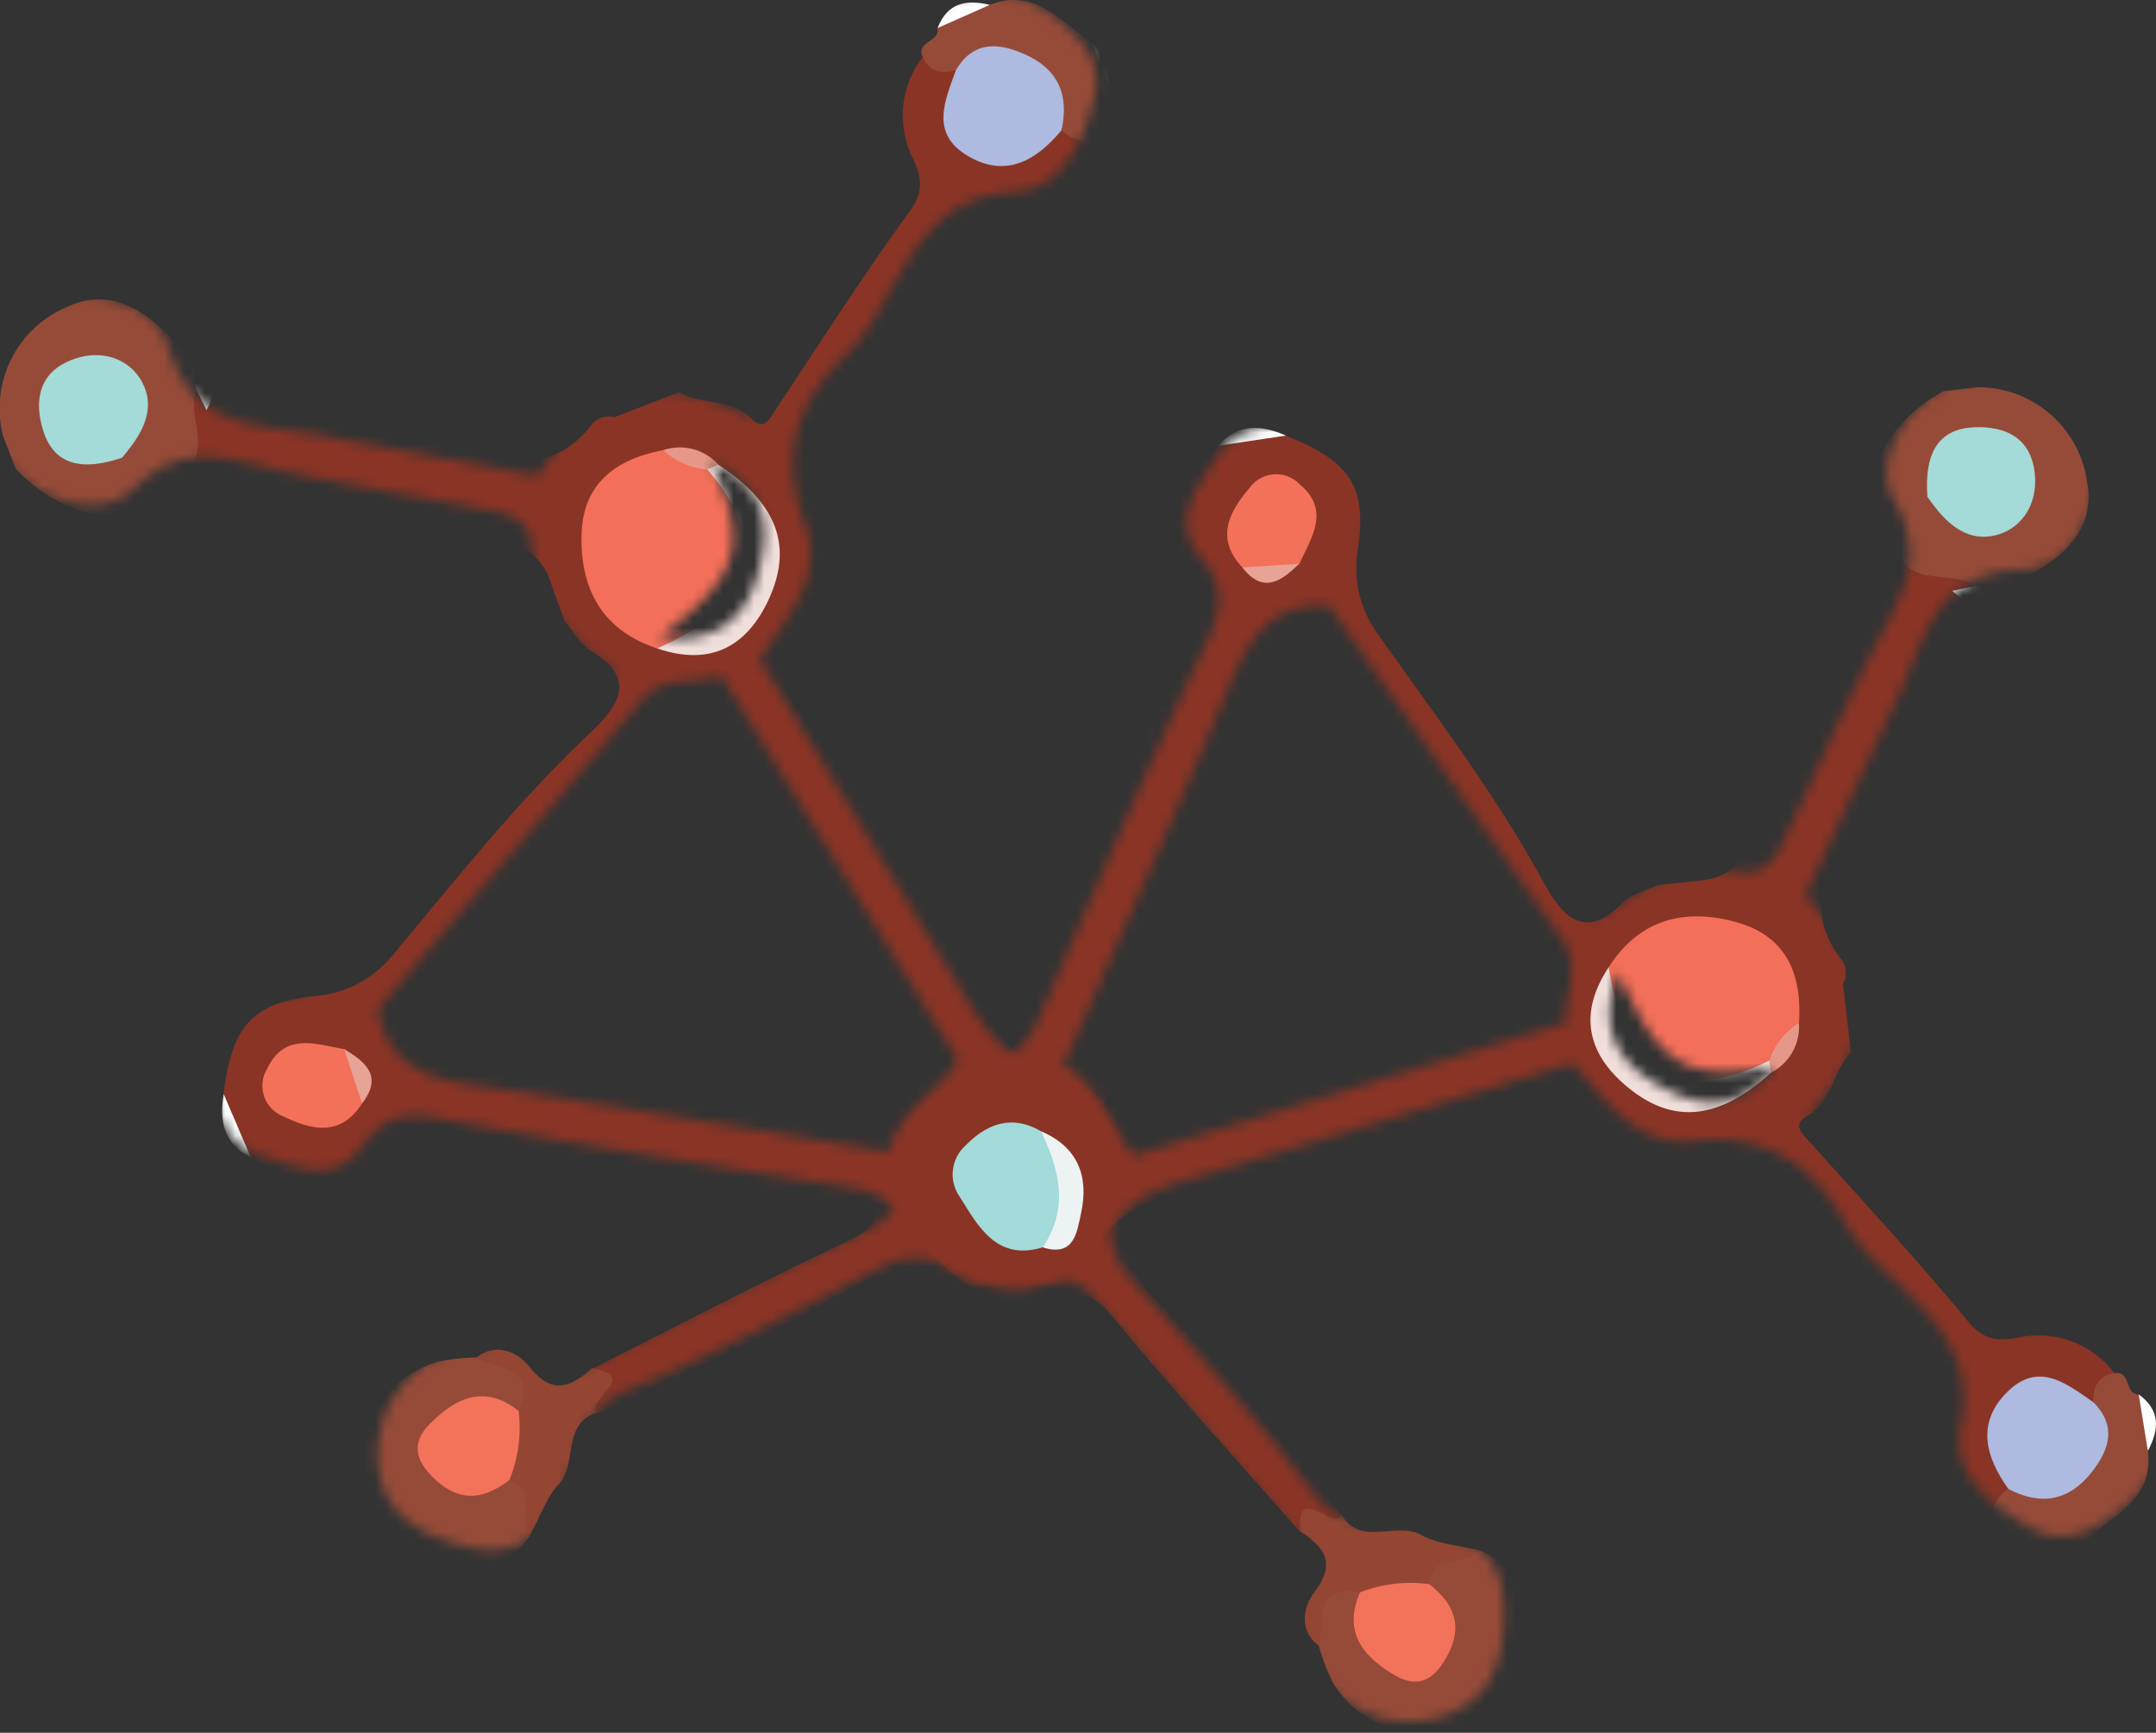 <svg xmlns="http://www.w3.org/2000/svg" xmlns:xlink="http://www.w3.org/1999/xlink" viewBox="0 0 212 170.34"><rect x="0" y="0" width="212" height="170.34" fill="#333333" stroke="none"/><defs><style>.cls-1{fill:#fff;}.cls-2{mask:url(#mask);}.cls-3{fill:#8a3425;}.cls-4{fill:#964b38;}.cls-5{fill:#944633;}.cls-6{fill:#fdfeff;}.cls-7{fill:#f36f59;}.cls-8{fill:#aebadf;}.cls-9{fill:#a3dada;}.cls-10{fill:#f0dedb;}.cls-11{fill:#f37159;}.cls-12{fill:#ecf3f2;}.cls-13{fill:#e69788;}.cls-14{fill:#e6a396;}.cls-15{fill:#a4dad8;}.cls-16{fill:#f3725a;}.cls-17{mask:url(#mask-2);}</style><mask id="mask" x="35.43" y="37.02" width="177.35" height="117" maskUnits="userSpaceOnUse"><path class="cls-1" d="M157,90.47c4.51-3.45,8.53-6,13.6-4.85,2.71.6,3.83-1.05,4.71-2.86,3.11-6.43,5.9-13,9.13-19.38,2.32-4.58,5.16-8.38,1.81-14.21-2.45-4.24,1.94-10.5,6.82-11.81,5-1.37,10.95,1.54,12.5,6.15,1.68,5-1.33,12.29-6.58,12.47-8.92.31-9.74,7-12.4,12.59-3.07,6.43-6,12.9-9.1,19.45,7.18,7.74,7.39,13.54.44,21.55,6.15,5.32,11.08,11.77,16.19,18,2.08,2.56,4,3.46,7.14,2.78,5.25-1.15,8.44,2.3,10.42,6.09s1.18,8.06-2.42,11.3c-2.87,2.59-6.19,4.4-9.7,2.4-3.7-2.11-7.78-5.09-6.76-10.07,1.14-5.59-1.44-9.09-4.86-12.61-2.23-2.29-4.9-4.38-6.41-7.09-3.4-6.12-8-9-15.13-8.2-5.65.6-8.49-4.12-11.83-7.63-12.79,3.88-25.54,7.78-38.31,11.58-3.13.93-5.59,2.23-7.49,5.26-3.26,5.19-9.16,6.42-15.43,3.25a6.54,6.54,0,0,0-6.77,0c-8.2,4.15-16.32,8.54-24.82,12-4.72,1.93-4.75,6-6.12,9.41-1.88,4.67-4.5,7.24-9.74,6-4.74-1.16-8.62-3.37-8.75-8.89a10.74,10.74,0,0,1,8.38-10.64c4-.75,7.91-1.06,10.66,2.61,9.71-4.77,19.12-9.5,28.64-14,2.06-1,3.27-1.62,3.33-4.35.15-6,3.17-10.39,9.14-12.1,2.69-.76,3.92-2.41,5-4.82,5.31-12.26,10.63-24.53,16.32-36.62,1.55-3.3,1.88-5.61-.6-8.53-3.06-3.59-.11-6.91,1.65-9.76,2.22-3.57,6.37-3.22,9.8-2.6,3,.54,6.26,2.79,5.38,6.16-2.14,8.19,2.72,13.42,6.76,19.22C146.74,75.05,151.7,82.58,157,90.47ZM130.74,59.61c-5.72-.44-7.93,3.15-9.88,7.85-5.19,12.47-10.8,24.76-16.3,37.25,3.38,1.74,4.25,5.77,7,8.87L154,100.52c-.25-2.84,1.53-5.48-.43-8.24C146,81.57,138.54,70.78,130.74,59.61Zm43.84,45.27c-9,1.43-11.48-.11-15.41-9.26-2,4.78-.56,8.38,3.4,10.76S170.5,109.84,174.58,104.88Z"/></mask><mask id="mask-2" x="-1.35" y="-0.82" width="151.33" height="171.16" maskUnits="userSpaceOnUse"><path class="cls-1" d="M60.44,66c-4.47-3.5-7.91-6.77-8.11-11.95-.1-2.77-2-3.45-3.95-3.84-7-1.4-14.07-2.45-21-4-5-1.1-9.42-2.9-14.22,1.82C9.63,51.5,2.47,48.82,0,44.43c-2.58-4.55-1.25-11,2.82-13.65C7.21,27.9,15,29,16.52,34c2.54,8.56,9.24,7.67,15.29,8.84,7,1.36,14,2.62,21.11,3.94,5.7-8.9,11.26-10.56,20.76-5.84,3.6-7.28,8.61-13.67,13.39-20.19,2-2.66,2.34-4.78.9-7.61-2.43-4.79.11-8.74,3.28-11.61s7.51-3.17,11.55-.5c3.22,2.14,5.81,4.9,4.75,8.79-1.11,4.11-3,8.81-8,9.07-5.7.3-8.44,3.68-11,7.87-1.65,2.73-3,5.84-5.26,8-5.06,4.83-6.67,10-4.14,16.71,2,5.31-1.85,9.25-4.41,13.37Q85.14,81.94,95.52,99c1.69,2.8,3.56,4.85,7,5.93,5.85,1.85,8.53,7.26,7,14.13a6.57,6.57,0,0,0,1.65,6.56c6.08,6.9,12.37,13.66,17.85,21,3.05,4.1,7,3.1,10.64,3.57,5,.64,8.14,2.54,8.21,7.94.07,4.87-1.1,9.19-6.4,10.69A10.75,10.75,0,0,1,129,163.41c-1.73-3.68-3-7.4-.14-11-7.06-8.21-14-16.13-20.75-24.22-1.45-1.74-2.38-2.75-5-2.13-5.83,1.36-10.85-.46-14-5.81-1.42-2.41-3.32-3.19-5.91-3.6-13.21-2.07-26.42-4.14-39.55-6.61-3.59-.68-5.9-.42-8.11,2.72-2.71,3.86-6.66,1.84-9.86.84-4-1.24-4.72-5.35-5-8.83-.23-3,1.12-6.76,4.61-6.75,8.46,0,12.31-6,16.91-11.37C48.09,79.83,54.13,73.15,60.44,66ZM37.16,99.2c1,5.65,5,6.88,10.08,7.59,13.36,1.9,26.67,4.25,40.14,6.44.84-3.71,4.52-5.56,6.83-9L70.92,66.4c-2.69.95-5.69-.11-7.87,2.48C54.59,78.91,46,88.85,37.16,99.2ZM70,45.41c3.65,8.39,2.78,11.13-5.1,17.23,5.12.7,8.26-1.56,9.56-6C75.7,52.38,75.81,48.11,70,45.41Z"/></mask></defs><g id="Layer_2" data-name="Layer 2"><g id="Layer_1-2" data-name="Layer 1"><g class="cls-2"><path class="cls-3" d="M114.53,68.31c3.3-3.91,5.06-7.54,1.6-12.79-2.95-4.46.91-8.22,3.64-11.68,2.06-1.39,4.38-1.19,6.68-1,6.31,2.5,8,5,7.06,11.21a10.94,10.94,0,0,0,2,8.31c5.63,8,11.53,15.69,16.22,24.28,1.62,2.95,3.84,6.19,7.81,2.11.85-.87,2.28-1.17,3.45-1.73l4.51-.49c3.82-.48,4.72-3.66,6.17-6.46,4.39-8.49,7.45-17.68,13.41-25.35,2.59.44,5.47.08,7.33,2.59a3.31,3.31,0,0,1-1.42,1.9c-3.75,3.45-4.71,8.46-7,12.71-1.53,2.8-2.22,6-3.83,8.77-2.62,4.5-4.92,8.91-.94,13.84a2.24,2.24,0,0,1,0,2.18l.78,6.77c-1.82,1.8-1.78,4.83-4.31,6.23-1.54.85-.46,1.74.31,2.61,5.24,5.84,10.59,11.59,15.57,17.65,1.56,1.89,3.1,1.85,4.92,1.51a9.37,9.37,0,0,1,9.43,3.53,4.3,4.3,0,0,1-2.33,2.92c-8.06-1-9.33.37-7.46,7.91a5.53,5.53,0,0,1-2.36,3.94c-3.38-2.24-6-4.93-4.43-9.41,1.62-4.67-1.26-7.79-4.14-10.22-3.2-2.7-5.35-6.09-7.84-9.25-3.29-4.18-6.42-8-12.69-7.1-5,.77-9.22-1.83-12.18-5.47-1.73-2.13-3.09-2.32-5.14-1.55a330.86,330.86,0,0,1-33.71,10.59c-3.16.82-5.93,2-7.57,5-2.9,5.21-10.29,7.15-15.93,3.94-3.12-1.77-5.72-1.31-8.48.32-8,4.7-16.47,8.35-24.84,12.27-1.49-1.28.09-3-.55-4.35,8.24-4.16,16.41-8.46,24.76-12.38,2.32-1.09,3.46-1.84,3.43-4.75,0-5.64,3.76-10,9.43-11.8,1.86-.58,3.3-1.25,4.07-3.32,3.72-10,9.28-19.13,12.5-29.29C113.32,71.48,113,69.51,114.53,68.31Z"/><path class="cls-4" d="M186.94,55.06c-5-5.17-3.19-12.5,4.14-16.6l3.38-.39a10.81,10.81,0,0,1,10.76,9.27c1,5.19-3.14,8.18-7.63,10.13-1.1.62-2.22,1-3.38.14C192,56.1,188.8,57.5,186.94,55.06Z"/><path class="cls-4" d="M52,151.14c-3,4.05-7.2,3.06-10.64,1.67s-6.57-4.37-5.87-9,2.7-8.41,7.5-9.93a20.69,20.69,0,0,1,3.89-.44c3.29.28,6.79.38,4.83,5.37-1.62.75-3.32-.28-5,.19-1.86.55-3.8,1.27-3.43,3.64.3,1.9,1.92,2.61,3.81,2.48a13.75,13.75,0,0,1,3.33-.27C54,146.24,52.39,148.84,52,151.14Z"/><path class="cls-4" d="M205.82,137.83c0-1.51.5-2.58,2.12-2.84s.95,2.1,2.36,2.09c1.43,1.67,1.09,3.62.9,5.55.59,4.77-3.43,6.34-6.14,8.82a8.33,8.33,0,0,1-5.6.6l-3.67-2.29a3.45,3.45,0,0,1,1.7-3.38C202.87,146.07,206.06,143.62,205.82,137.83Z"/><path class="cls-5" d="M52,151.14c-1.24-1.67,1-4.56-2-5.64a5.86,5.86,0,0,1,.92-6.79c2-4.35-2-4-4.08-5.24,2-1.61,4.17-.45,5.21.88,2.25,2.86,4.07,2,6.16.16,4.84.86-.77,3.05.55,4.35-3.6,1.07-1.87,5-3.87,7.11C53.64,147.35,53,149.4,52,151.14Z"/><path class="cls-6" d="M126.45,42.82l-6.68,1C121.71,41.61,124,41.75,126.45,42.82Z"/><path class="cls-6" d="M199.46,152.05l5.6-.6C203.28,152.53,201.63,154.71,199.46,152.05Z"/><path class="cls-6" d="M114.53,68.31c-.43,1.66-.69,3.4-2,4.66C112.22,71,112.28,69.17,114.53,68.31Z"/><path class="cls-6" d="M211.2,142.63l-.9-5.55C212.46,138.63,212.32,140.55,211.2,142.63Z"/><path class="cls-7" d="M158.18,95.09c3-4.71,7.45-5.86,12.57-4.43,4.95,1.38,6.46,5.14,6.14,9.91a15.77,15.77,0,0,1-3.68,4.94c-3.84,2.64-7.8,2.77-11.5,0C158.29,102.93,156.8,99.42,158.18,95.09Z"/><path class="cls-8" d="M205.82,137.83c2.35,2.34,1.61,4.65-.13,6.88-2.24,2.85-5,3.33-8.2,1.67-2.27-3.16-3.18-6.51-.11-9.55S203.18,136,205.82,137.83Z"/><path class="cls-9" d="M91.67,117c-.18-4.73,3.55-5.58,6.84-6.68a3.83,3.83,0,0,1,4.75,1.83c1.55,2.6,1.83,5.18-.5,7.55C96.15,122.1,94.89,121.79,91.67,117Z"/><path class="cls-10" d="M158.18,95.09c1.62,10.35,7,13.51,15.78,9.18a.7.7,0,0,1,.18,1.18c-5,4.55-9.49,5.14-13.95,1.54C156.09,103.69,155.14,99.68,158.18,95.09Z"/><path class="cls-11" d="M122.16,55.78c-2.67-2.85-1.32-5.44.7-7.8a3.21,3.21,0,0,1,4.92-.39c3.09,2.59,1.16,5.22,0,7.83C125.94,56.36,124.11,57,122.16,55.78Z"/><path class="cls-12" d="M91.67,117c3.07,3.49,7,3.5,11.09,2.7-2.41,3.13-5.49,3.46-8.79,1.79C92.3,120.66,89.92,119.79,91.67,117Z"/><path class="cls-6" d="M194.21,57.61l3.38-.14c-1.76,1.23-3.48,2.8-5.62.61Z"/><path class="cls-13" d="M174.14,105.45l-.18-1.18a7,7,0,0,1,2.93-3.7A5.07,5.07,0,0,1,174.14,105.45Z"/><path class="cls-14" d="M122.16,55.78l5.59-.36C126,57.14,124.2,58.43,122.16,55.78Z"/><path class="cls-15" d="M189.52,48.84c-.33-4.62,1.32-6.71,4.64-6.84,3-.11,5.56,1,5.92,4.57.34,3.36-1.67,5.82-4.48,6.16C192.55,53.1,190.63,50.38,189.52,48.84Z"/><path class="cls-16" d="M51,138.71a13.69,13.69,0,0,1-.91,6.79c-2.79,2.11-5.24,2.18-7.82-.59-1.71-1.84-1.47-3.43-.06-4.87C44.72,137.47,47.61,136,51,138.71Z"/></g><g class="cls-17"><path class="cls-3" d="M49.64,112.71c-4.61-2.21-8.56-3-12.77,1.66-3.58,4-8.19,1.17-12.23-.59-1.86-1.66-2.24-4-2.66-6.22.83-6.73,2.82-9,9.08-9.65a10.89,10.89,0,0,0,7.54-4C44.88,86.42,50.89,78.77,58,72.07c2.45-2.3,5-5.26.08-8.08-1-.61-1.7-1.92-2.54-2.91C55,59.66,54.5,58.25,54,56.83c-1.42-3.57-4.72-3.64-7.8-4.34-9.31-2.12-19-2.78-27.89-6.63-.23-2.62-1.3-5.31.66-7.74a3.33,3.33,0,0,1,2.2.89c4.28,2.77,9.37,2.45,14.06,3.62,3.1.77,6.38.63,9.45,1.49,5,1.41,9.86,2.53,13.64-2.56a2.26,2.26,0,0,1,2.1-.55l6.36-2.45c2.2,1.3,5.13.51,7.12,2.61,1.21,1.27,1.79,0,2.44-1,4.34-6.54,8.57-13.15,13.18-19.5,1.44-2,1-3.46.23-5.14a9.36,9.36,0,0,1,1.05-10,4.29,4.29,0,0,1,3.41,1.52c1.08,8,2.7,8.93,9.53,5.23a5.53,5.53,0,0,1,4.41,1.31c-1.33,3.83-3.27,7-8,6.64-4.93-.4-7.22,3.18-8.85,6.57-1.82,3.78-4.56,6.71-7,9.92C81.05,41,78.08,45,80.58,50.81c2,4.68.54,9.39-2.24,13.17-1.63,2.2-1.48,3.56-.21,5.35a331.27,331.27,0,0,1,18.7,30c1.59,2.86,3.46,5.23,6.73,6.08,5.77,1.5,9.5,8.17,7.81,14.44-.93,3.46.16,5.86,2.43,8.12,6.55,6.55,12.22,13.85,18.11,21-.87,1.78-2.89.66-4.07,1.63-6.09-6.93-12.31-13.76-18.2-20.86-1.63-2-2.65-2.89-5.46-2.13-5.44,1.46-10.65-1.12-13.79-6.17-1-1.65-2-2.88-4.24-3.11-10.56-1.09-20.83-4.18-31.48-4.74C53,113.09,51.18,113.85,49.64,112.71Z"/><path class="cls-4" d="M18.65,45.94c-3.74,6.16-11.3,6.22-17.1.15L.32,42.92A10.83,10.83,0,0,1,6.59,30.17c4.78-2.26,8.71,1,11.73,4.85a2.92,2.92,0,0,1,1,3.24C18.38,40.76,20.55,43.52,18.65,45.94Z"/><path class="cls-4" d="M145.51,152.42c4.66,1.87,4.76,6.21,4.28,9.88s-2.59,7.46-7.21,7.94-8.82-.5-11.49-4.78a19.28,19.28,0,0,1-1.4-3.65c-.56-3.26-1.35-6.67,4-6,1.14,1.38.56,3.28,1.43,4.74,1,1.66,2.17,3.37,4.38,2.41,1.76-.77,2-2.52,1.45-4.31a14,14,0,0,1-1.11-3.15C140.28,151.78,143.19,152.66,145.51,152.42Z"/><path class="cls-4" d="M94,6.89c-1.45.43-2.62.17-3.28-1.33s1.79-1.45,1.44-2.81C93.45,1,95.42.78,97.33.48c4.48-1.76,7,1.73,10.09,3.74a8.33,8.33,0,0,1,2,5.27l-1.29,4.13a3.46,3.46,0,0,1-3.7-.8C102.76,7.68,99.58,5.21,94,6.89Z"/><path class="cls-5" d="M145.51,152.42c-1.31,1.62-4.67.17-5,3.31a5.87,5.87,0,0,1-6.81.81c-4.71-.83-3.39,3-4,5.27-2.08-1.58-1.49-3.92-.47-5.27,2.21-2.89,1-4.44-1.38-6-.38-4.9,3.14,0,4.07-1.63,1.94,3.23,5.35.55,7.86,2C141.44,151.82,143.58,151.93,145.51,152.42Z"/><path class="cls-6" d="M22,107.56c.89,2.07,1.77,4.14,2.66,6.22C22,112.46,21.55,110.2,22,107.56Z"/><path class="cls-6" d="M109.4,9.49l-2-5.27C108.91,5.66,111.43,6.72,109.4,9.49Z"/><path class="cls-6" d="M49.64,112.71c1.72,0,3.47-.19,5,.82C52.83,114.27,51,114.67,49.64,112.71Z"/><path class="cls-6" d="M97.33.48,92.2,2.75C93.15.27,95-.08,97.33.48Z"/><path class="cls-7" d="M64.62,63.74C59.3,62,57.08,58,57.18,52.68c.09-5.14,3.35-7.54,8.05-8.43a15.9,15.9,0,0,1,5.71,2.32c3.51,3.06,4.63,6.86,2.87,11.14C72.18,61.66,69.16,64,64.62,63.74Z"/><path class="cls-8" d="M94,6.89c1.67-2.85,4.1-2.72,6.69-1.59,3.33,1.45,4.48,4,3.68,7.52-2.5,3-5.51,4.71-9.22,2.5S92.9,9.92,94,6.89Z"/><path class="cls-9" d="M102.53,122.62c-4.53,1.36-6.29-2-8.18-5a3.82,3.82,0,0,1,.58-5c2.13-2.16,4.55-3.08,7.44-1.41C106.32,117,106.34,118.31,102.53,122.62Z"/><path class="cls-10" d="M64.62,63.74c9.61-4.18,11.31-10.22,4.92-17.59a.7.7,0,0,1,1.1-.46c5.67,3.7,7.36,7.89,5,13.12C73.47,63.6,69.83,65.53,64.62,63.74Z"/><path class="cls-11" d="M35.6,108.47c-2.09,3.29-4.93,2.64-7.72,1.28a3.22,3.22,0,0,1-1.62-4.67c1.74-3.64,4.77-2.43,7.59-1.94C35.21,104.66,36.28,106.28,35.6,108.47Z"/><path class="cls-12" d="M102.53,122.62c2.61-3.85,1.64-7.64-.16-11.41,3.63,1.55,4.72,4.44,3.93,8.05C105.9,121.09,105.66,123.62,102.53,122.62Z"/><path class="cls-6" d="M19.3,38.26c-.33-1.08-.66-2.16-1-3.24,1.63,1.4,3.58,2.67,2,5.29Z"/><path class="cls-13" d="M70.64,45.69l-1.1.46a7,7,0,0,1-4.31-1.9A5.06,5.06,0,0,1,70.64,45.69Z"/><path class="cls-14" d="M35.6,108.47q-.87-2.67-1.75-5.33C36,104.42,37.66,105.82,35.6,108.47Z"/><path class="cls-15" d="M12,45c-4.39,1.48-6.83.41-7.79-2.78-.85-2.85-.41-5.64,2.94-6.88,3.16-1.17,6.05.16,7.09,2.8C15.35,41,13.2,43.54,12,45Z"/><path class="cls-16" d="M133.73,156.54a13.75,13.75,0,0,1,6.81-.81c2.74,2.16,3.41,4.52,1.38,7.71-1.35,2.11-2.95,2.28-4.7,1.28C134.11,162.93,132,160.5,133.73,156.54Z"/></g></g></g></svg>